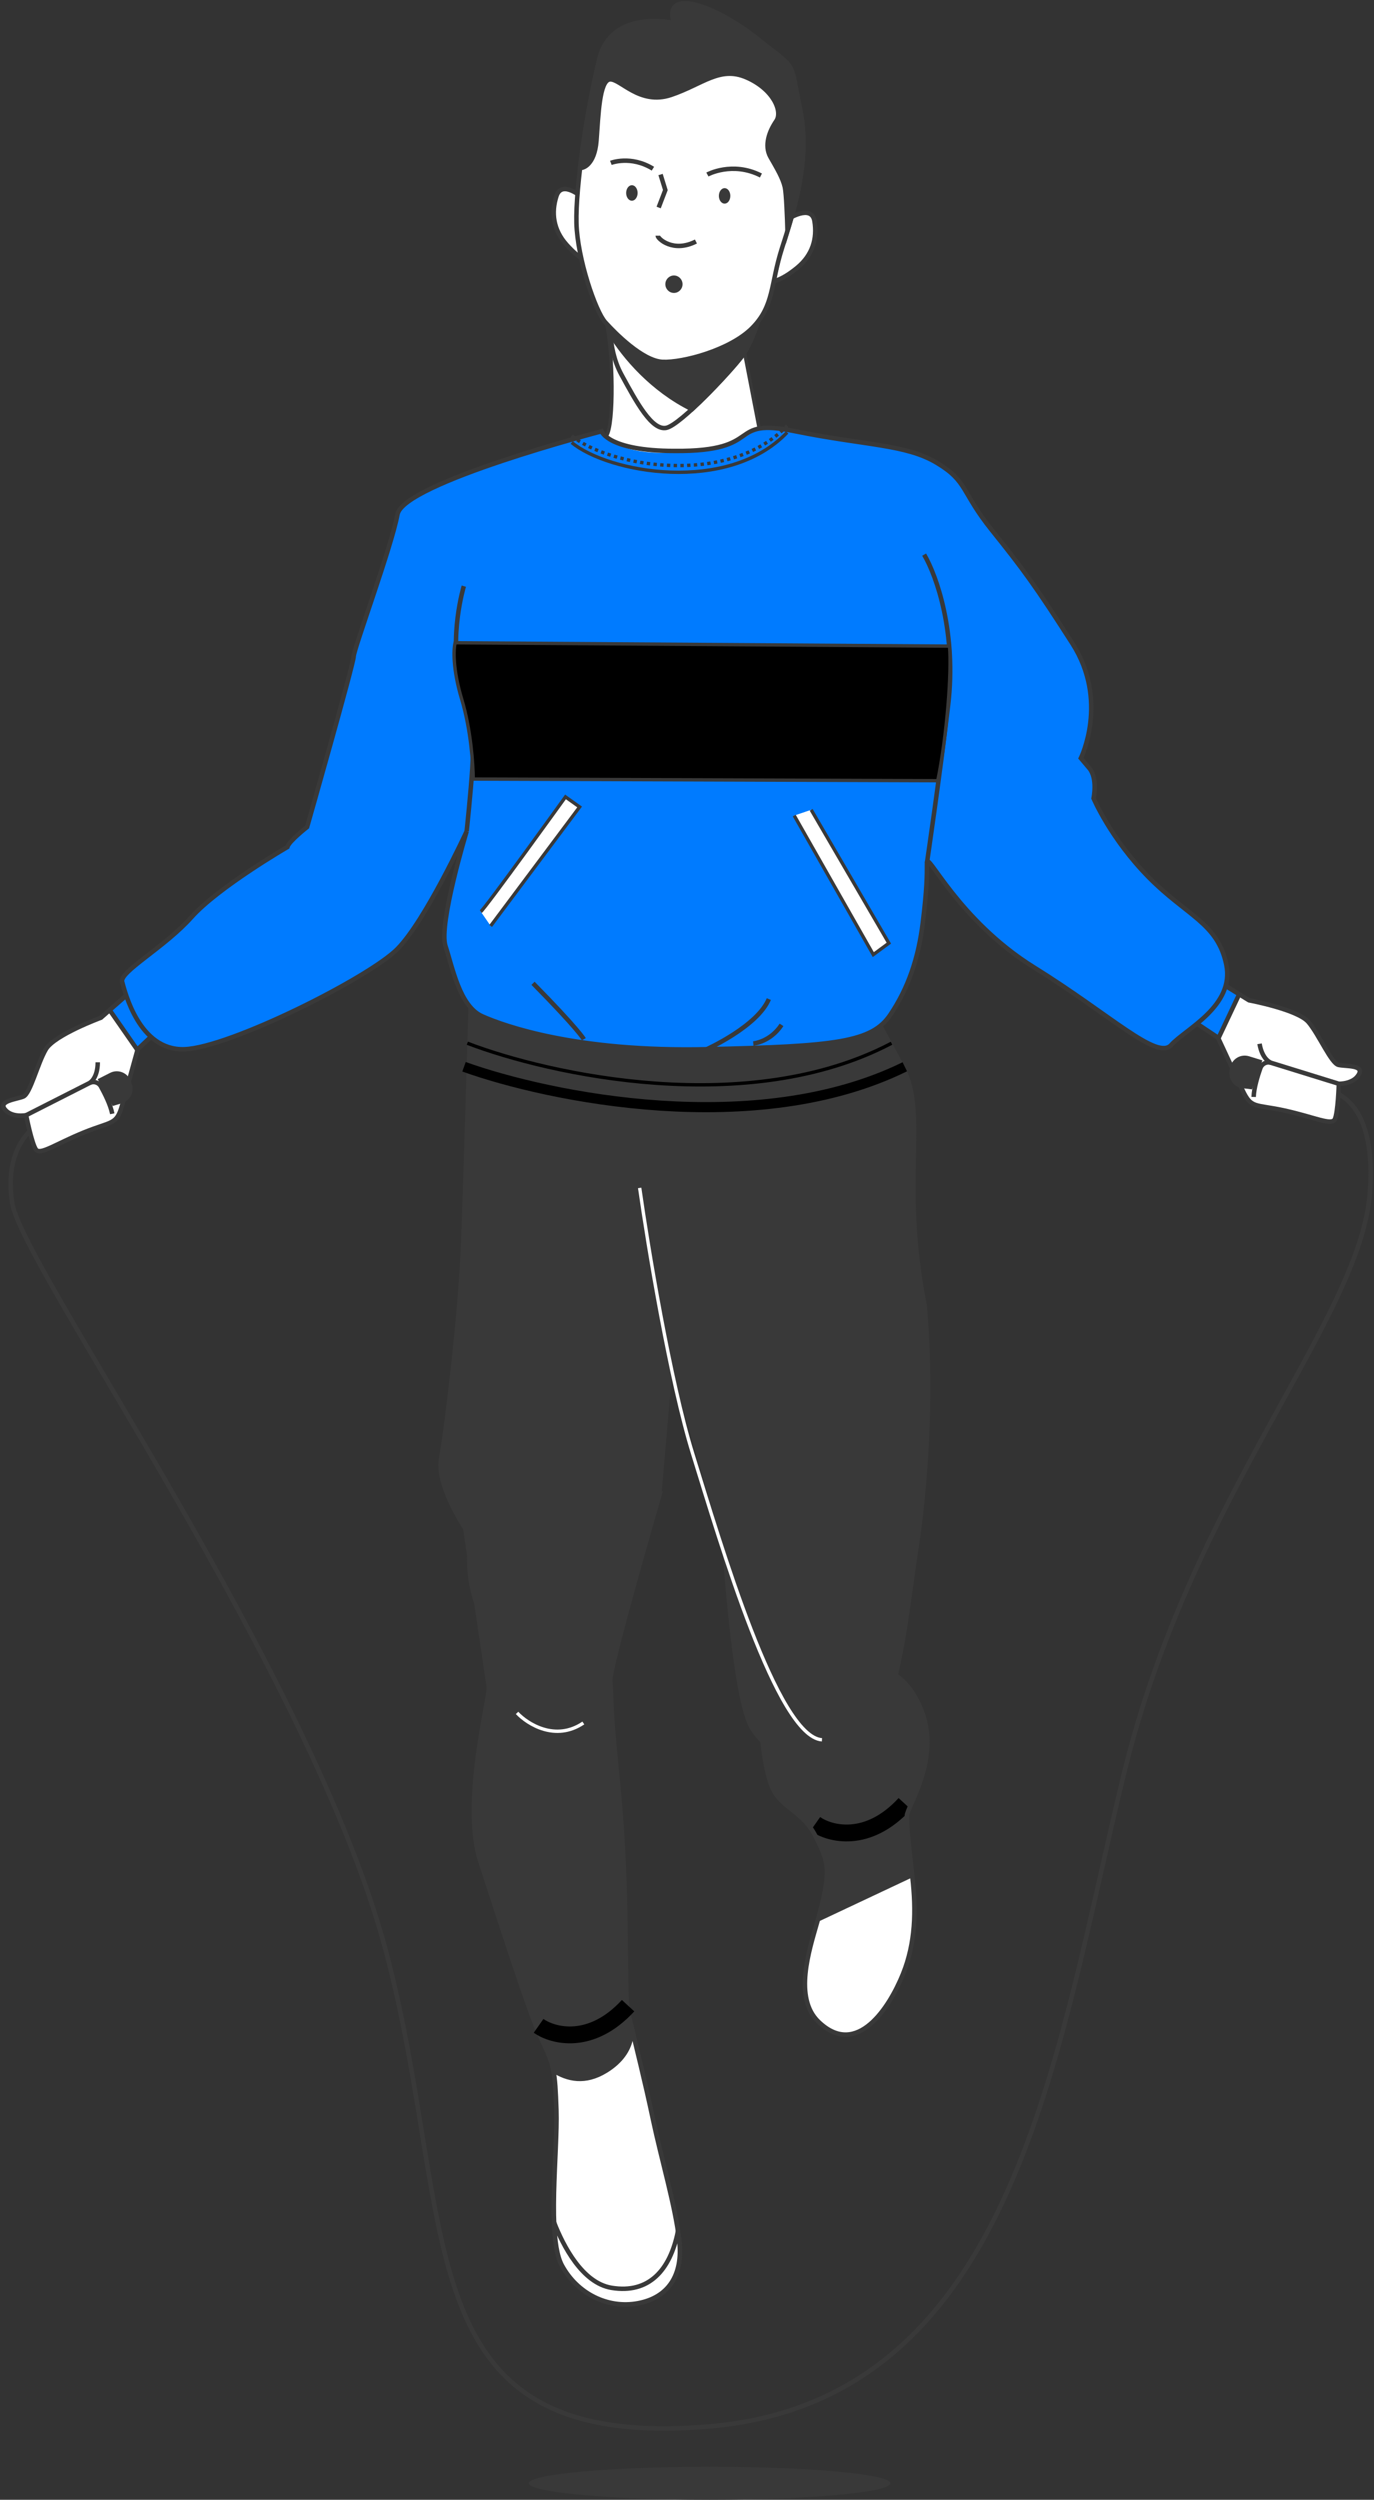 <svg width="408" height="742" viewBox="0 0 408 742" fill="none" xmlns="http://www.w3.org/2000/svg">
<rect x="0" y="0" width="408" height="742" fill="#333333" stroke="none"/>
<path d="M180.105 129.357C182.467 125.761 182.073 104.718 180.105 95.894C192.308 112.276 211.76 104.718 219.961 98.891L225.373 126.86C222.913 131.189 212.285 140.145 203.231 141.344C194.178 142.543 183.057 134.685 180.105 129.357Z" fill="white" stroke="#393939"/>
<path d="M264.39 737.104C264.39 739.807 240.363 742 210.725 742C181.087 742 157.059 739.807 157.059 737.104C157.059 734.401 181.087 732.207 210.725 732.207C240.363 732.207 264.39 734.401 264.39 737.104Z" fill="#393939"/>
<path d="M12.238 333.214C12.238 333.214 0.753 338.46 3.624 357.112C6.496 375.767 92.634 497.007 114.455 578.614C136.279 660.219 119.05 727.834 210.358 720.257C301.666 712.679 313.725 608.342 333.825 526.153C353.924 443.963 403.886 391.502 406.757 354.197C409.627 316.893 386.081 323.303 386.081 323.303" stroke="#393939" stroke-width="1.333" stroke-miterlimit="10"/>
<path d="M136.548 442.889C136.548 442.889 144.742 497.783 145.151 500.694C145.561 503.605 136.956 535.208 142.694 552.675C148.429 570.142 157.032 597.173 160.719 605.073C164.407 612.975 164.817 613.805 165.226 626.282C165.635 638.757 162.359 664.124 166.865 672.442C171.372 680.759 180.386 685.332 189.398 683.67C198.412 682.006 202.919 675.355 201.688 664.956C200.46 654.56 196.364 640.836 193.905 629.193C191.446 617.55 188.989 607.984 187.35 600.913C185.711 593.847 186.121 598.419 185.711 571.388C185.302 544.36 183.663 531.468 182.432 518.161C181.206 504.854 181.615 502.773 181.206 499.03C180.795 495.287 195.953 443.304 195.953 443.304L136.139 438.732L136.548 442.889Z" fill="#393939"/>
<path d="M136.548 442.889C136.548 442.889 144.742 497.783 145.151 500.694C145.561 503.605 136.956 535.208 142.694 552.675C148.429 570.142 157.032 597.173 160.719 605.073C164.407 612.975 164.817 613.805 165.226 626.282C165.635 638.757 162.359 664.124 166.865 672.442C171.372 680.759 180.386 685.332 189.398 683.67C198.412 682.006 202.919 675.355 201.688 664.956C200.46 654.56 196.364 640.836 193.905 629.193C191.446 617.55 188.989 607.984 187.35 600.913C185.711 593.847 186.121 598.419 185.711 571.388C185.302 544.36 183.663 531.468 182.432 518.161C181.206 504.854 181.615 502.773 181.206 499.03C180.795 495.287 195.953 443.304 195.953 443.304L136.139 438.732L136.548 442.889Z" stroke="#393939" stroke-width="1.333" stroke-miterlimit="10"/>
<path d="M159.931 601.333C164.196 604.33 175.48 607.326 186.502 595.34" stroke="black" stroke-width="5"/>
<path d="M201.689 664.957C200.46 654.561 196.362 640.834 193.906 629.191C191.447 617.548 188.988 607.984 187.351 600.914C187.351 600.914 189.399 608.814 179.974 614.635C173.711 618.509 168.539 617.222 164.326 614.589C164.843 617.231 165.037 620.504 165.227 626.281C165.636 638.758 162.359 664.123 166.864 672.44C171.371 680.76 180.385 685.332 189.399 683.67C198.412 682.006 202.917 675.353 201.689 664.957Z" fill="white"/>
<path d="M201.689 664.957C200.46 654.561 196.362 640.834 193.906 629.191C191.447 617.548 188.988 607.984 187.351 600.914C187.351 600.914 189.399 608.814 179.974 614.635C173.711 618.509 168.539 617.222 164.326 614.589C164.843 617.231 165.037 620.504 165.227 626.281C165.636 638.758 162.359 664.123 166.864 672.44C171.371 680.76 180.385 685.332 189.399 683.67C198.412 682.006 202.917 675.353 201.689 664.957Z" stroke="#393939" stroke-width="1.333" stroke-miterlimit="10"/>
<path d="M189.398 683.67C198.412 682.006 202.917 675.353 201.689 664.957C201.591 664.114 201.445 663.219 201.309 662.336C198.996 673.952 192.614 680.895 181.615 679.096C172.841 677.658 167.198 666.502 164.545 659.736C164.751 665.103 165.381 669.703 166.864 672.44C171.371 680.76 180.385 685.332 189.398 683.67Z" fill="white"/>
<path d="M189.398 683.67C198.412 682.006 202.917 675.353 201.689 664.957C201.591 664.114 201.445 663.219 201.309 662.336C198.996 673.952 192.614 680.895 181.615 679.096C172.841 677.658 167.198 666.502 164.545 659.736C164.751 665.103 165.381 669.703 166.864 672.44C171.371 680.76 180.385 685.332 189.398 683.67Z" stroke="#393939" stroke-width="1.333" stroke-miterlimit="10"/>
<path d="M225.86 510.674C225.86 510.674 226.682 525.228 229.55 531.052C232.417 536.873 238.562 537.705 242.249 545.191C245.936 552.676 247.167 554.755 242.66 570.558C240.27 578.936 235.648 592.989 243.041 600.11C254.47 611.118 264.149 595.8 268.126 585.95C271.866 576.682 272.035 567.075 270.927 557.249C269.288 542.695 269.288 541.448 269.288 538.952C269.288 536.458 279.122 522.317 273.795 508.178C268.471 494.042 259.046 495.286 259.046 495.286C259.046 495.286 230.367 489.882 225.86 510.674Z" fill="#393939"/>
<path d="M243.041 600.11C235.648 592.989 240.27 578.936 242.66 570.558L270.927 557.249C272.035 567.075 271.866 576.682 268.126 585.95C264.149 595.8 254.47 611.118 243.041 600.11Z" fill="white"/>
<path d="M242.103 541.399C246.367 544.396 257.652 547.393 268.674 535.406" stroke="black" stroke-width="5"/>
<path d="M225.86 510.674C225.86 510.674 226.682 525.228 229.55 531.052C232.417 536.873 238.562 537.705 242.249 545.191C245.936 552.676 247.167 554.755 242.66 570.558C240.27 578.936 235.648 592.989 243.041 600.11C254.47 611.118 264.149 595.8 268.126 585.95C271.866 576.682 272.035 567.075 270.927 557.249C269.288 542.695 269.288 541.448 269.288 538.952C269.288 536.458 279.122 522.317 273.795 508.178C268.471 494.042 259.046 495.286 259.046 495.286C259.046 495.286 230.367 489.882 225.86 510.674Z" stroke="#393939" stroke-width="1.333" stroke-miterlimit="10"/>
<path d="M214.39 447.464C214.39 447.464 217.257 501.524 222.993 512.339C228.73 523.15 247.575 528.557 254.539 523.982C261.505 519.405 266.831 495.702 268.879 481.98C270.927 468.256 273.386 449.543 273.386 449.543L214.39 447.464Z" fill="#393939"/>
<path d="M214.39 447.464C214.39 447.464 217.257 501.524 222.993 512.339C228.73 523.15 247.575 528.557 254.539 523.982C261.505 519.405 266.831 495.702 268.879 481.98C270.927 468.256 273.386 449.543 273.386 449.543L214.39 447.464Z" stroke="#393939" stroke-width="1.333" stroke-miterlimit="10"/>
<path d="M139.825 296.507C139.825 296.507 138.359 348.49 137.54 369.283C136.72 390.075 132.624 424.176 130.985 432.909C129.346 441.643 139.825 456.197 139.825 456.197C139.825 456.197 133.877 488.294 163.375 492.454C192.874 496.611 185.43 464.485 188.47 454.496L195.851 442.509L199.23 403.552L214.548 456.197C214.548 456.197 218.977 458.491 223.812 456.197C252.491 452.869 261.505 454.95 270.519 454.533C267.689 458.491 271.626 462.487 271.626 462.487C271.626 462.487 278.022 427.026 274.578 387.57C267.204 350.56 275.434 330.607 268.06 316.885L260.685 303.163C260.685 303.163 203.739 306.074 182.844 305.656C161.948 305.242 142.692 297.756 142.692 297.756" fill="#393939"/>
<path d="M139.825 296.507C139.825 296.507 138.359 348.49 137.54 369.283C136.72 390.075 132.624 424.176 130.985 432.909C129.346 441.643 139.825 456.197 139.825 456.197C139.825 456.197 133.877 488.294 163.375 492.454C192.874 496.611 185.43 464.485 188.47 454.496L195.851 442.509L199.23 403.552L214.548 456.197C214.548 456.197 218.977 458.491 223.812 456.197C252.491 452.869 261.505 454.95 270.519 454.533C267.689 458.491 271.626 462.487 271.626 462.487C271.626 462.487 278.022 427.026 274.578 387.57C267.204 350.56 275.434 330.607 268.06 316.885L260.685 303.163C260.685 303.163 203.739 306.074 182.844 305.656C161.948 305.242 142.692 297.756 142.692 297.756" stroke="#393939" stroke-width="1.333" stroke-miterlimit="10"/>
<path d="M39.206 293.998L29.981 302.084C29.981 302.084 16.145 307.19 13.63 311.445C11.115 315.703 9.017 324.64 6.923 325.491C4.825 326.342 -0.625 326.766 1.471 329.321C3.567 331.876 7.759 331.023 7.759 331.023C7.759 331.023 9.438 339.535 10.696 341.235C11.954 342.939 16.565 339.535 24.951 336.129C33.337 332.725 34.594 334.001 36.271 328.044C37.948 322.087 40.882 311.445 40.882 311.445L46.753 305.914L39.206 293.998Z" fill="white"/>
<path d="M39.206 293.998L29.981 302.084C29.981 302.084 16.145 307.19 13.63 311.445C11.115 315.703 9.017 324.64 6.923 325.491C4.825 326.342 -0.625 326.766 1.471 329.321C3.567 331.876 7.759 331.023 7.759 331.023C7.759 331.023 9.438 339.535 10.696 341.235C11.954 342.939 16.565 339.535 24.951 336.129C33.337 332.725 34.594 334.001 36.271 328.044C37.948 322.087 40.882 311.445 40.882 311.445L46.753 305.914L39.206 293.998Z" stroke="#393939" stroke-width="1.333" stroke-miterlimit="10"/>
<path d="M39.206 293.998L32.567 299.817L40.818 311.681C40.855 311.543 40.882 311.446 40.882 311.446L46.753 305.914L39.206 293.998Z" fill="#007bff"/>
<path d="M39.206 293.998L32.567 299.817L40.818 311.681C40.855 311.543 40.882 311.446 40.882 311.446L46.753 305.914L39.206 293.998Z" stroke="#393939" stroke-width="1.333" stroke-miterlimit="10"/>
<path d="M7.76 331.023L26.616 321.453C27.823 320.841 29.29 321.285 29.955 322.479C31.133 324.598 32.81 327.933 33.336 330.598" stroke="#393939" stroke-width="1.333" stroke-miterlimit="10"/>
<path d="M29.928 320.61L33.001 319.05C34.988 318.041 37.399 318.997 38.185 321.108L38.454 321.828C39.226 323.898 38.102 326.197 36.012 326.826L33.774 327.499L29.928 320.61Z" fill="#393939"/>
<path d="M29.928 320.61L33.001 319.05C34.988 318.041 37.399 318.997 38.185 321.108L38.454 321.828C39.226 323.898 38.102 326.197 36.012 326.826L33.774 327.499L29.928 320.61Z" stroke="#393939" stroke-width="1.333" stroke-miterlimit="10"/>
<path d="M26.616 321.453C26.616 321.453 29.023 320.149 29.023 315.327" stroke="#393939" stroke-width="1.333" stroke-miterlimit="10"/>
<path d="M360.471 290.512L370.894 296.924C370.894 296.924 385.372 299.619 388.553 303.389C391.731 307.159 395.268 315.616 397.475 316.101C399.681 316.586 405.125 316.084 403.477 318.957C401.829 321.827 397.556 321.698 397.556 321.698C397.556 321.698 397.3 330.373 396.338 332.266C395.379 334.156 390.271 331.58 381.445 329.641C372.617 327.704 371.587 329.175 368.955 323.584C366.325 317.994 361.682 308 361.682 308L354.986 303.537L360.471 290.512Z" fill="white"/>
<path d="M360.471 290.512L370.894 296.924C370.894 296.924 385.372 299.619 388.553 303.389C391.731 307.159 395.268 315.616 397.475 316.101C399.681 316.586 405.125 316.084 403.477 318.957C401.829 321.827 397.556 321.698 397.556 321.698C397.556 321.698 397.3 330.373 396.338 332.266C395.379 334.156 390.271 331.58 381.445 329.641C372.617 327.704 371.587 329.175 368.955 323.584C366.325 317.994 361.682 308 361.682 308L354.986 303.537L360.471 290.512Z" stroke="#393939" stroke-width="1.333" stroke-miterlimit="10"/>
<path d="M360.471 290.512L367.97 295.127L361.784 308.218C361.724 308.091 361.682 308 361.682 308L354.986 303.538L360.471 290.512Z" fill="#007bff"/>
<path d="M360.471 290.512L367.97 295.127L361.784 308.218C361.724 308.091 361.682 308 361.682 308L354.986 303.538L360.471 290.512Z" stroke="#393939" stroke-width="1.333" stroke-miterlimit="10"/>
<path d="M397.557 321.699L377.394 315.455C376.103 315.052 374.728 315.742 374.269 317.03C373.454 319.318 372.349 322.889 372.269 325.607" stroke="#393939" stroke-width="1.333" stroke-miterlimit="10"/>
<path d="M373.988 315.181L370.703 314.165C368.576 313.505 366.357 314.857 365.93 317.07L365.781 317.825C365.36 319.995 366.845 322.074 369.01 322.339L371.327 322.624L373.988 315.181Z" fill="#393939"/>
<path d="M373.988 315.181L370.703 314.165C368.576 313.505 366.357 314.857 365.93 317.07L365.781 317.825C365.36 319.995 366.845 322.074 369.01 322.339L371.327 322.624L373.988 315.181Z" stroke="#393939" stroke-width="1.333" stroke-miterlimit="10"/>
<path d="M377.394 315.454C377.394 315.454 374.806 314.576 374.013 309.821" stroke="#393939" stroke-width="1.333" stroke-miterlimit="10"/>
<path d="M178.629 128.026C178.629 128.026 119.704 143.346 118.027 152.709C116.35 162.07 105.03 192.712 105.03 194.84C105.03 196.967 91.194 245.483 91.194 245.483C91.194 245.483 85.745 249.74 85.325 251.442C85.325 251.442 64.78 263.356 56.816 272.296C48.849 281.231 35.432 288.465 36.271 291.445C37.109 294.424 41.301 311.872 54.718 311.446C68.134 311.023 109.643 290.169 118.027 281.657C126.413 273.145 138.572 246.759 138.572 246.759C138.572 246.759 130.186 274.423 132.284 280.806C134.38 287.19 136.476 298.681 143.183 301.659C149.892 304.638 171.276 312.297 209.848 311.446C248.42 310.597 258.903 309.319 264.352 301.234C269.804 293.147 272.738 284.212 273.996 273.998C275.253 263.781 275.253 259.954 275.253 256.122C275.253 252.293 284.476 273.145 307.119 287.19C329.757 301.234 343.595 314.85 347.787 310.17C351.979 305.489 366.655 298.681 364.14 286.339C361.623 273.998 352.4 271.87 341.08 260.377C329.757 248.889 324.727 236.973 324.727 236.973C324.727 236.973 325.987 231.014 323.469 228.035L320.952 225.055C320.952 225.055 329.338 208.032 318.437 191.01C307.538 173.986 303.763 168.88 294.539 157.389C285.316 145.899 287.412 142.92 278.19 137.389C268.965 131.855 258.637 132.281 237.675 128.026C216.711 123.771 227.696 134.604 200.279 134.352C182.073 135.351 178.629 128.026 178.629 128.026Z" fill="#007bff"/>
<path d="M178.629 128.026C178.629 128.026 119.704 143.346 118.027 152.709C116.35 162.07 105.03 192.712 105.03 194.84C105.03 196.967 91.194 245.483 91.194 245.483C91.194 245.483 85.745 249.74 85.325 251.442C85.325 251.442 64.78 263.356 56.816 272.296C48.849 281.231 35.432 288.465 36.271 291.445C37.109 294.424 41.301 311.872 54.718 311.446C68.134 311.023 109.643 290.169 118.027 281.657C126.413 273.145 138.572 246.759 138.572 246.759C138.572 246.759 130.186 274.423 132.284 280.806C134.38 287.19 136.476 298.681 143.183 301.659C149.892 304.638 171.276 312.297 209.848 311.446C248.42 310.597 258.903 309.319 264.352 301.234C269.804 293.147 272.738 284.212 273.996 273.998C275.253 263.781 275.253 259.954 275.253 256.122C275.253 252.293 284.476 273.145 307.119 287.19C329.757 301.234 343.595 314.85 347.787 310.17C351.979 305.489 366.655 298.681 364.14 286.339C361.623 273.998 352.4 271.87 341.08 260.377C329.757 248.889 324.727 236.973 324.727 236.973C324.727 236.973 325.987 231.014 323.469 228.035L320.952 225.055C320.952 225.055 329.338 208.032 318.437 191.01C307.538 173.986 303.763 168.88 294.539 157.389C285.316 145.899 287.412 142.92 278.19 137.389C268.965 131.855 257.16 132.281 236.198 128.026C215.234 123.771 227.696 134.105 200.279 133.853C180.597 133.853 178.629 128.026 178.629 128.026Z" stroke="#393939" stroke-width="1.333" stroke-miterlimit="10"/>
<path d="M275.254 256.123C275.254 256.123 279.027 230.589 281.544 209.309C284.059 188.03 278.188 171.008 274.416 164.625" stroke="#393939" stroke-width="1.333" stroke-miterlimit="10"/>
<path d="M137.733 173.986C137.733 173.986 133.122 189.306 136.895 202.076C140.668 214.841 140.668 221.225 140.248 228.035C139.829 234.844 138.572 246.76 138.572 246.76" stroke="#393939" stroke-width="1.333" stroke-miterlimit="10"/>
<path d="M142.765 270.592C144.022 269.741 167.921 236.545 167.921 236.545L172.113 239.526L145.699 274.849" fill="white"/>
<path d="M142.765 270.592C144.022 269.741 167.921 236.545 167.921 236.545L172.113 239.526L145.699 274.849" stroke="#393939" stroke-miterlimit="10"/>
<path d="M235.842 242.079L259.321 283.359L263.935 279.955L240.873 240.377" fill="white"/>
<path d="M235.842 242.079L259.321 283.359L263.935 279.955L240.873 240.377" stroke="#393939" stroke-miterlimit="10"/>
<path d="M173.371 308.467C173.371 308.467 171.694 305.49 158.278 291.87" stroke="#393939" stroke-width="1.333" stroke-miterlimit="10"/>
<path d="M209.848 311.446C209.848 311.446 224.941 304.638 228.297 296.552" stroke="#393939" stroke-width="1.333" stroke-miterlimit="10"/>
<path d="M223.683 309.745C223.683 309.745 228.713 309.319 232.069 304.213" stroke="#393939" stroke-width="1.333" stroke-miterlimit="10"/>
<path d="M181.389 92.717C181.389 92.717 179.969 102.802 184.511 111.155C189.054 119.51 193.594 127.866 197.853 127.002C202.109 126.138 217.438 109.715 220.558 105.393C223.68 101.072 225.951 92.429 225.951 92.429C225.951 92.429 199.838 105.393 181.389 92.717Z" fill="white"/>
<path d="M181.389 92.717C181.389 92.717 179.969 102.802 184.511 111.155C189.054 119.51 193.594 127.866 197.853 127.002C202.109 126.138 217.438 109.715 220.558 105.393C223.68 101.072 225.951 92.429 225.951 92.429C225.951 92.429 199.838 105.393 181.389 92.717Z" stroke="#393939" stroke-width="1.333" stroke-miterlimit="10"/>
<path d="M225.952 92.429C225.952 92.429 199.839 105.395 181.39 92.716C181.39 92.716 181.019 95.39 181.271 99.116C185.367 105.797 193.582 115.596 205.491 121.464C211.424 116.03 218.54 108.189 220.559 105.395C223.681 101.072 225.952 92.429 225.952 92.429Z" fill="#393939"/>
<path d="M225.952 92.429C225.952 92.429 199.839 105.395 181.39 92.716C181.39 92.716 181.019 95.39 181.271 99.116C185.367 105.797 193.582 115.596 205.491 121.464C211.424 116.03 218.54 108.189 220.559 105.395C223.681 101.072 225.952 92.429 225.952 92.429Z" stroke="#393939" stroke-width="1.333" stroke-miterlimit="10"/>
<path d="M173.189 58.831C173.189 58.831 166.865 53.181 165.247 58.175C163.631 63.169 164.298 68.228 168.227 72.631C172.154 77.034 174.636 77.712 174.636 77.712L173.189 58.831Z" fill="white"/>
<path d="M173.189 58.831C173.189 58.831 166.865 53.181 165.247 58.175C163.631 63.169 164.298 68.228 168.227 72.631C172.154 77.034 174.636 77.712 174.636 77.712L173.189 58.831Z" stroke="#393939" stroke-width="1.333" stroke-miterlimit="10"/>
<path d="M233.899 65.059C233.899 65.059 240.996 60.448 241.849 65.634C242.7 70.821 241.28 75.719 236.737 79.464C232.197 83.209 229.642 83.497 229.642 83.497L233.899 65.059Z" fill="white"/>
<path d="M233.899 65.059C233.899 65.059 240.996 60.448 241.849 65.634C242.7 70.821 241.28 75.719 236.737 79.464C232.197 83.209 229.642 83.497 229.642 83.497L233.899 65.059Z" stroke="#393939" stroke-width="1.333" stroke-miterlimit="10"/>
<path d="M200.123 6.86C200.123 6.86 181.672 2.537 177.982 17.52C174.293 32.502 170.887 55.551 171.171 66.212C171.454 76.87 176.848 92.428 179.686 95.597C182.525 98.768 190.756 107.121 196.717 107.411C202.677 107.699 216.87 103.952 223.397 97.326C229.925 90.7 228.791 84.362 232.196 73.701C235.604 63.043 240.712 47.771 237.59 32.502C234.468 17.233 236.739 20.977 224.818 11.47C212.897 1.963 196.717 -4.087 200.123 6.86Z" fill="white"/>
<path d="M200.123 6.86C200.123 6.86 181.672 2.537 177.982 17.52C174.293 32.502 170.887 55.551 171.171 66.212C171.454 76.87 176.848 92.428 179.686 95.597C182.525 98.768 190.756 107.121 196.717 107.411C202.677 107.699 216.87 103.952 223.397 97.326C229.925 90.7 228.791 84.362 232.196 73.701C235.604 63.043 240.712 47.771 237.59 32.502C234.468 17.233 236.739 20.977 224.818 11.47C212.897 1.963 196.717 -4.087 200.123 6.86Z" stroke="#393939" stroke-width="1.333" stroke-miterlimit="10"/>
<path d="M237.59 32.502C234.468 17.232 236.739 20.977 224.818 11.47C212.897 1.963 196.717 -4.087 200.123 6.859C200.123 6.859 181.672 2.539 177.982 17.52C175.688 26.837 173.504 39.271 172.249 49.907L172.875 49.788C172.875 49.788 176.564 49.212 177.131 41.721C177.699 34.231 177.982 23.858 181.106 23.57C184.228 23.282 189.905 31.35 199.272 28.179C208.638 25.01 213.747 19.535 221.696 22.994C229.642 26.451 232.482 33.077 230.495 35.958C228.507 38.84 226.803 43.162 228.791 46.619C230.776 50.076 232.482 52.957 233.047 55.55C233.471 57.483 233.736 64.863 233.844 68.489C236.974 58.358 240.236 45.436 237.59 32.502Z" fill="#393939"/>
<path d="M237.59 32.502C234.468 17.232 236.739 20.977 224.818 11.47C212.897 1.963 196.717 -4.087 200.123 6.859C200.123 6.859 181.672 2.539 177.982 17.52C175.688 26.837 173.504 39.271 172.249 49.907L172.875 49.788C172.875 49.788 176.564 49.212 177.131 41.721C177.699 34.231 177.982 23.858 181.106 23.57C184.228 23.282 189.905 31.35 199.272 28.179C208.638 25.01 213.747 19.535 221.696 22.994C229.642 26.451 232.482 33.077 230.495 35.958C228.507 38.84 226.803 43.162 228.791 46.619C230.776 50.076 232.482 52.957 233.047 55.55C233.471 57.483 233.736 64.863 233.844 68.489C236.974 58.358 240.236 45.436 237.59 32.502V32.502Z" stroke="#393939" stroke-width="1.333" stroke-miterlimit="10"/>
<path d="M196.149 51.805L197.567 56.416L195.582 61.6" stroke="#393939" stroke-width="1.333" stroke-miterlimit="10"/>
<path d="M195.298 69.955C195.298 70.819 199.838 75.142 206.652 71.685" stroke="#393939" stroke-width="1.333" stroke-miterlimit="10"/>
<path d="M202.678 84.362C202.678 85.793 201.533 86.955 200.123 86.955C198.713 86.955 197.568 85.793 197.568 84.362C197.568 82.929 198.713 81.769 200.123 81.769C201.533 81.769 202.678 82.929 202.678 84.362Z" fill="#393939"/>
<path d="M189.337 57.279C189.337 58.551 188.573 59.584 187.635 59.584C186.692 59.584 185.931 58.551 185.931 57.279C185.931 56.007 186.692 54.974 187.635 54.974C188.573 54.974 189.337 56.007 189.337 57.279Z" fill="#393939"/>
<path d="M216.869 58.143C216.869 59.418 216.106 60.449 215.168 60.449C214.225 60.449 213.464 59.418 213.464 58.143C213.464 56.871 214.225 55.84 215.168 55.84C216.106 55.84 216.869 56.871 216.869 58.143Z" fill="#393939"/>
<path d="M181.389 48.347C181.389 48.347 187.35 46.044 193.878 50.077" stroke="#393939" stroke-width="1.333" stroke-miterlimit="10"/>
<path d="M210.058 51.805C210.058 51.805 217.439 47.772 225.952 52.093L210.058 51.805Z" fill="white"/>
<path d="M210.058 51.805C210.058 51.805 217.439 47.772 225.952 52.093" stroke="#393939" stroke-width="1.333" stroke-miterlimit="10"/>
<path d="M138.773 309.657C163.047 318.98 222.224 332.032 264.737 309.657" stroke="black"/>
<path d="M137.789 316.649C163.012 325.694 224.5 338.358 268.674 316.649" stroke="black" stroke-width="3" stroke-linejoin="round"/>
<path d="M189.946 352.609C192.406 369.923 199 409.946 205.692 431.522C214.056 458.492 230.786 515.428 244.071 516.427" stroke="white"/>
<path d="M153.535 508.436C156.651 511.766 164.95 517.026 173.216 511.433" stroke="white" stroke-linejoin="round"/>
<path d="M281.959 191.788L135.156 190.789C134.668 192.598 134.376 198.486 137.106 207.565C139.835 216.645 140.518 227.138 140.518 231.25L278.464 231.743C281.193 218.322 282.609 199.847 281.959 191.788Z" fill="black" stroke="#393939"/>
<path d="M169.772 131.355C180.597 140.345 216.025 146.838 233.738 128.358" stroke="#393939"/>
<path d="M169.772 129.357C180.597 138.347 216.025 144.84 233.738 126.361" stroke="#393939" stroke-dasharray="1 1"/>
</svg>
